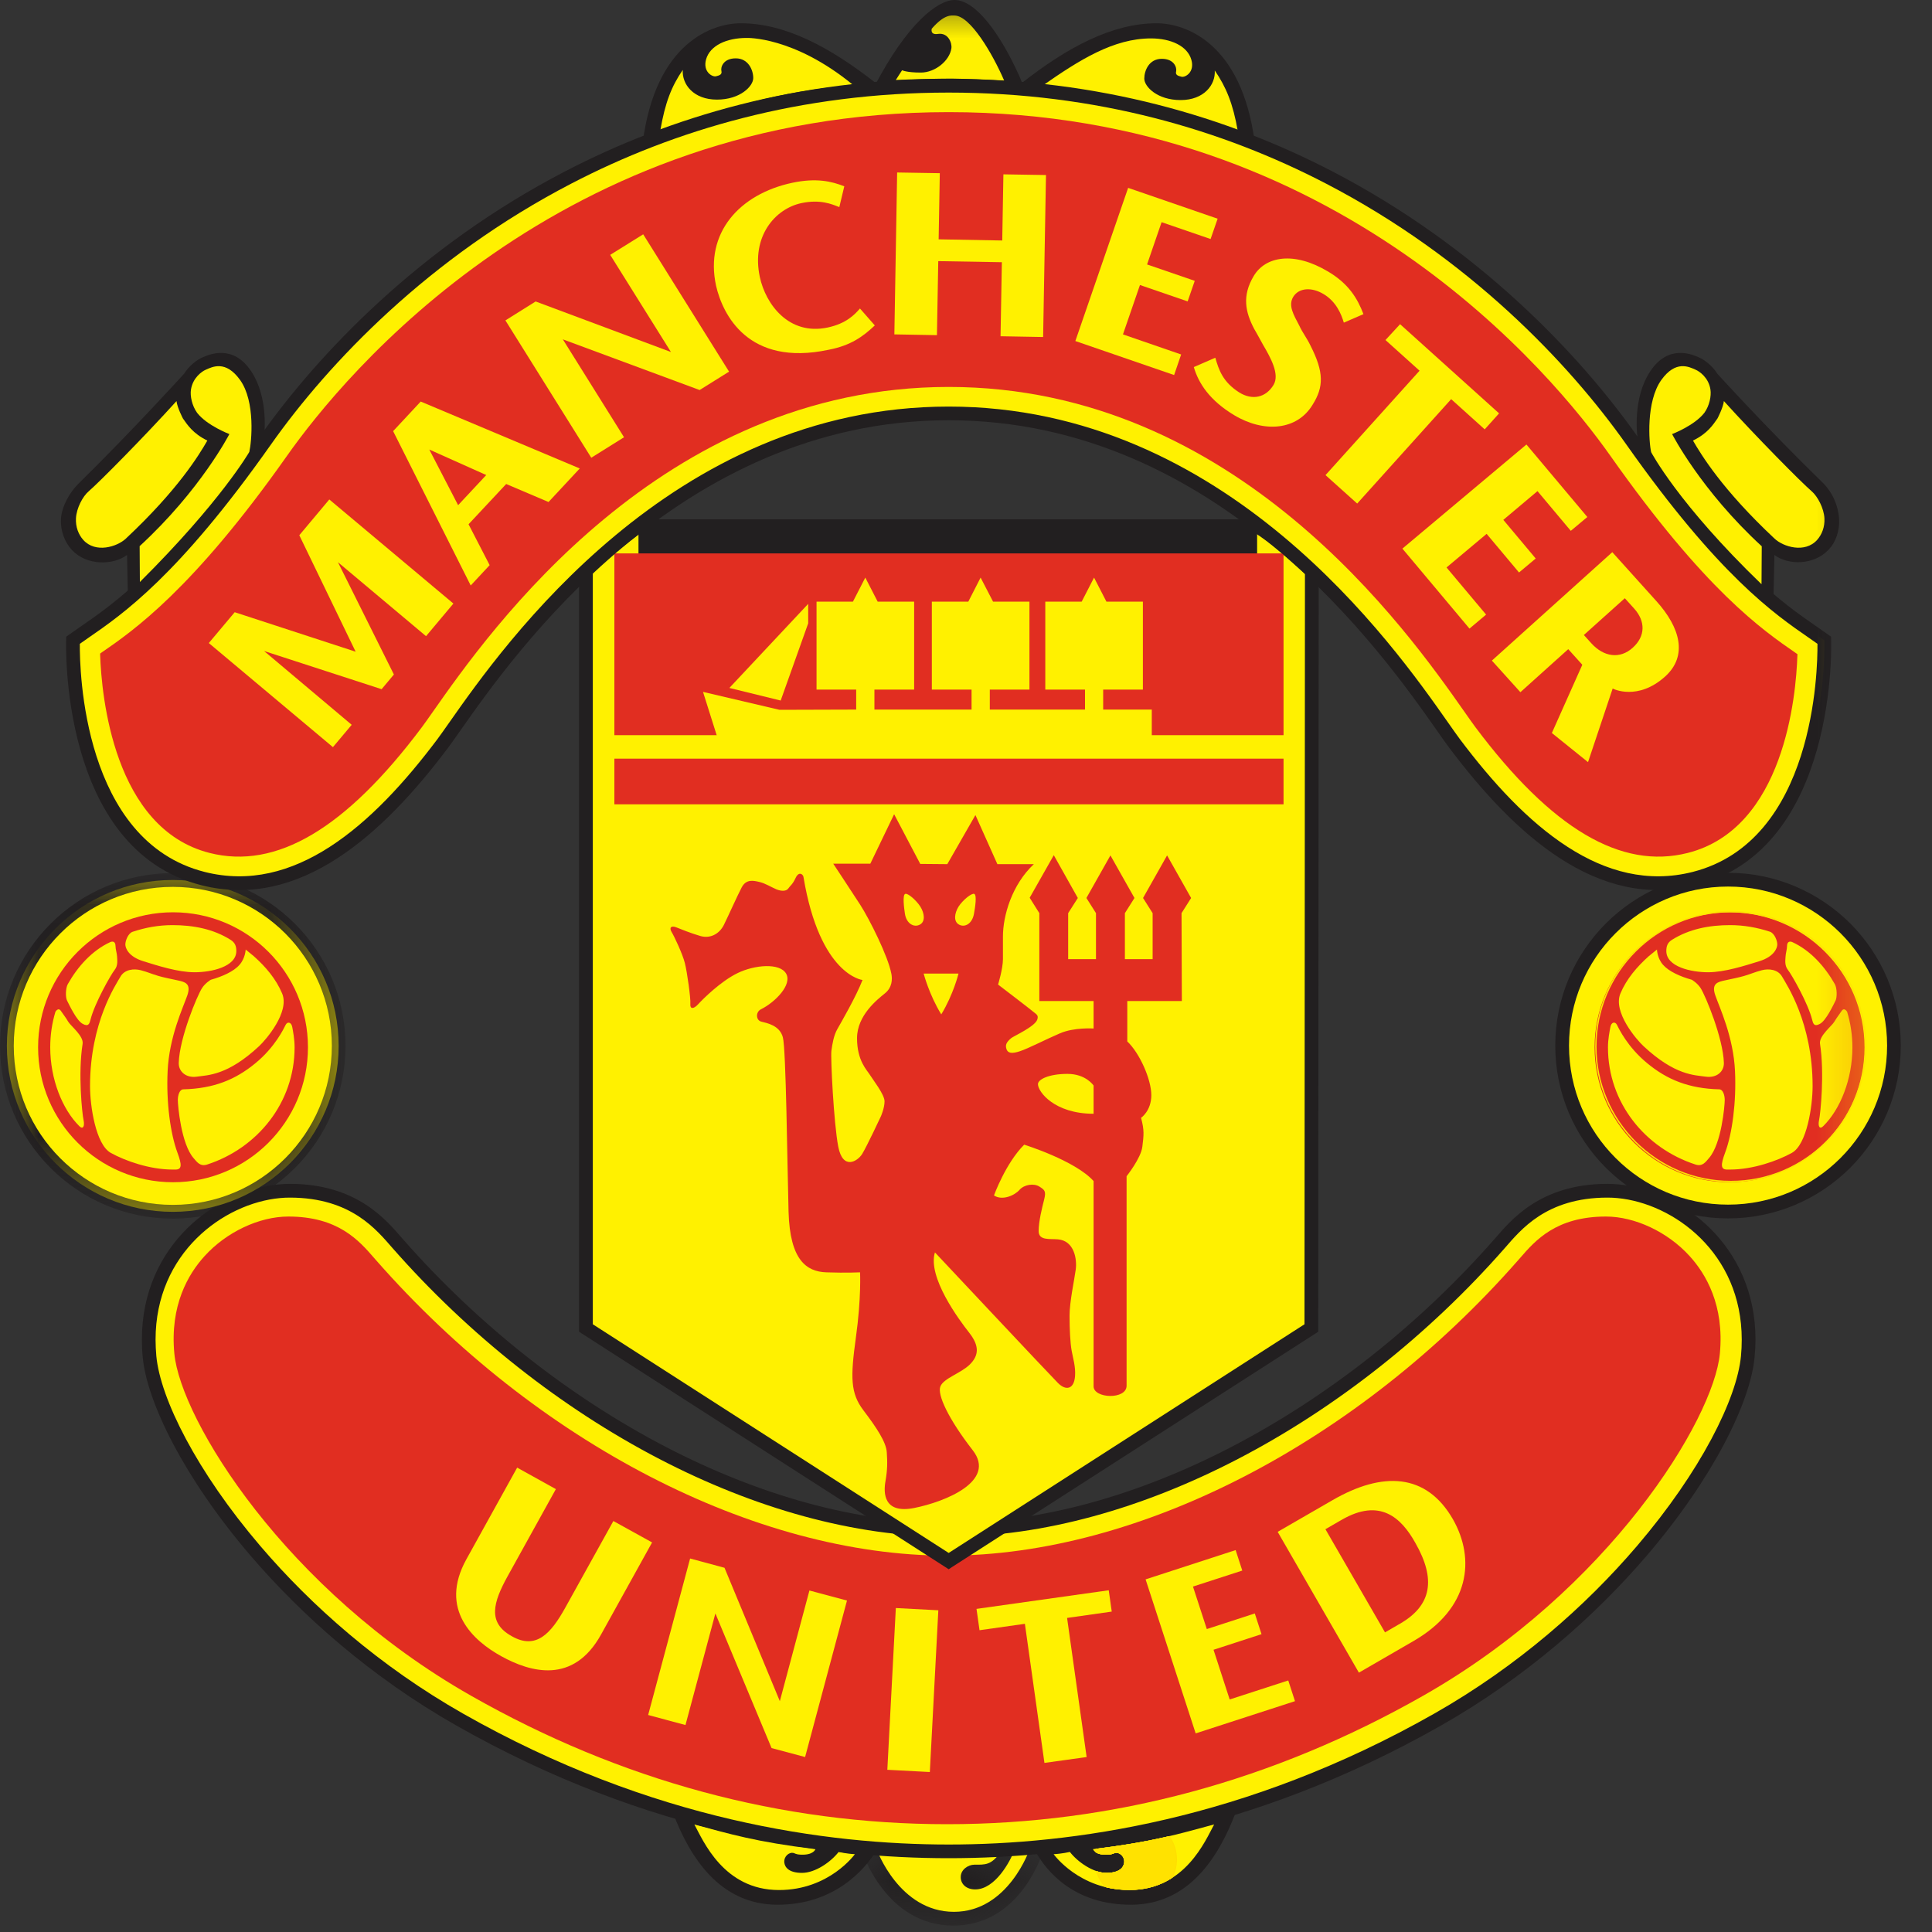 <?xml version="1.0" encoding="UTF-8" standalone="no"?>
<svg width="25px" height="25px" viewBox="0 0 25 25" version="1.1" xmlns="http://www.w3.org/2000/svg" xmlns:xlink="http://www.w3.org/1999/xlink">
    <rect x="0" y="0" width="25" height="25" fill="#333333" stroke="none"/>
    <!-- Generator: Sketch 42 (36781) - http://www.bohemiancoding.com/sketch -->
    <title>united_crest</title>
    <desc>Created with Sketch.</desc>
    <defs>
        <polygon id="path-1" points="0.098 1.075 2.498 1.075 2.498 0.002 0.098 0.002"></polygon>
        <polygon id="path-3" points="0 0.091 0 4.562 4.471 4.562 4.471 0.091 1.09294574e-20 0.091"></polygon>
        <polygon id="path-5" points="0 24.917 24.597 24.917 24.597 0 0 0"></polygon>
    </defs>
    <g id="Page-1" stroke="none" stroke-width="1" fill="none" fill-rule="evenodd">
        <g id="Desktop-HD" transform="translate(-1018, -377)">
            <g id="Group-8" transform="translate(894, 152)">
                <g id="Group-5" transform="translate(0, 18)">
                    <g id="row_3" transform="translate(17, 207)">
                        <g id="united_crest" transform="translate(107, 0)">
                            <g id="Group-3" transform="translate(11.022, 23.842)">
                                <mask id="mask-2" fill="white">
                                    <use xlink:href="#path-1"></use>
                                </mask>
                                <g id="Clip-2"></g>
                                <path d="M2.496,0.066 C2.398,0.359 2.08,1.075 1.313,1.075 C0.442,1.075 0.138,0.131 0.123,0.093 L0.098,0.002 C0.098,0.002 0.849,0.064 1.263,0.064 C1.676,0.064 2.382,0.024 2.498,0.002 L2.496,0.066 Z" id="Fill-1" fill="#221F20" mask="url(#mask-2)"></path>
                            </g>
                            <path d="M15.805,23.442 L15.985,23.466 C15.771,24.023 15.388,24.647 14.634,24.647 C13.905,24.647 13.543,24.225 13.389,23.94 L13.263,23.863 C13.263,23.863 14.525,23.822 15.805,23.442" id="Fill-4" fill="#221F20"></path>
                            <path d="M8.891,23.442 L8.711,23.466 C8.924,24.023 9.308,24.647 10.062,24.647 C10.791,24.647 11.185,24.201 11.346,23.94 L11.432,23.863 C11.432,23.863 10.171,23.822 8.891,23.442" id="Fill-6" fill="#221F20"></path>
                            <path d="M12.946,23.966 C12.828,24.137 12.749,24.129 12.607,24.129 C12.535,24.129 12.428,24.188 12.432,24.295 C12.434,24.379 12.503,24.449 12.619,24.449 C12.876,24.449 13.072,24.089 13.128,23.937 C13.128,23.937 13.28,23.931 13.324,23.926 C13.324,23.926 13.051,24.739 12.344,24.739 C11.635,24.739 11.346,23.935 11.346,23.935 C11.346,23.935 11.943,23.972 12.285,23.972 C12.626,23.972 12.844,23.97 12.946,23.966" id="Fill-8" fill="#FFF100"></path>
                            <path d="M15.711,23.608 C15.248,23.733 14.92,23.833 14.143,23.928 C14.143,23.928 14.168,24.008 14.336,23.999 C14.401,23.996 14.41,23.98 14.434,23.976 C14.482,23.967 14.555,24.017 14.547,24.102 C14.54,24.161 14.49,24.235 14.318,24.235 C14.146,24.235 13.945,24.094 13.844,23.964 C13.844,23.964 13.74,23.988 13.634,23.993 C13.634,23.993 13.964,24.457 14.616,24.457 C15.333,24.457 15.598,23.816 15.711,23.608" id="Fill-10" fill="#FFF100"></path>
                            <path d="M15.23,24.061 C15.23,23.949 15.195,23.844 15.136,23.759 C14.885,23.818 14.598,23.872 14.178,23.924 C14.174,23.936 14.172,23.949 14.169,23.962 C14.195,23.982 14.244,24.004 14.336,23.999 C14.401,23.996 14.41,23.98 14.434,23.976 C14.482,23.967 14.555,24.017 14.547,24.102 C14.54,24.161 14.49,24.235 14.318,24.235 C14.274,24.235 14.227,24.226 14.181,24.21 C14.204,24.288 14.243,24.358 14.296,24.417 C14.392,24.442 14.499,24.456 14.616,24.456 C14.846,24.456 15.029,24.391 15.176,24.294 C15.21,24.224 15.23,24.144 15.23,24.061" id="Fill-12" fill="#FFDF00"></path>
                            <path d="M15.222,24.061 C15.222,23.949 15.188,23.845 15.128,23.761 C14.881,23.818 14.597,23.872 14.186,23.923 C14.182,23.937 14.178,23.952 14.176,23.967 C14.203,23.986 14.251,24.004 14.336,23.999 C14.401,23.996 14.41,23.98 14.434,23.976 C14.482,23.967 14.555,24.017 14.547,24.102 C14.54,24.161 14.49,24.235 14.318,24.235 C14.276,24.235 14.233,24.227 14.19,24.213 C14.213,24.291 14.255,24.362 14.309,24.421 C14.402,24.443 14.504,24.456 14.616,24.456 C14.839,24.456 15.019,24.394 15.164,24.302 C15.201,24.23 15.222,24.148 15.222,24.061" id="Fill-14" fill="#FFE000"></path>
                            <path d="M15.215,24.061 C15.215,23.95 15.18,23.847 15.121,23.762 C14.877,23.819 14.597,23.871 14.193,23.922 C14.189,23.938 14.185,23.954 14.182,23.971 C14.21,23.988 14.258,24.004 14.336,23.999 C14.401,23.996 14.41,23.98 14.434,23.976 C14.482,23.967 14.555,24.017 14.547,24.102 C14.54,24.161 14.49,24.235 14.318,24.235 C14.279,24.235 14.238,24.228 14.198,24.215 C14.223,24.294 14.265,24.365 14.322,24.424 C14.411,24.444 14.509,24.456 14.616,24.456 C14.833,24.456 15.009,24.398 15.151,24.31 C15.192,24.236 15.215,24.151 15.215,24.061" id="Fill-16" fill="#FFE200"></path>
                            <path d="M8.985,23.608 C9.448,23.733 9.776,23.833 10.552,23.928 C10.552,23.928 10.528,24.008 10.359,23.999 C10.294,23.996 10.286,23.98 10.262,23.976 C10.214,23.967 10.141,24.017 10.149,24.102 C10.156,24.161 10.206,24.235 10.378,24.235 C10.55,24.235 10.751,24.094 10.852,23.964 C10.852,23.964 10.955,23.988 11.062,23.993 C11.062,23.993 10.732,24.457 10.08,24.457 C9.363,24.457 9.098,23.816 8.985,23.608" id="Fill-18" fill="#FFF100"></path>
                            <path d="M12.276,19.796 C14.747,19.796 17.485,18.279 19.405,16.092 C19.612,15.856 19.965,15.408 20.8,15.408 C21.636,15.408 22.747,16.169 22.616,17.556 C22.521,18.567 21.076,20.845 18.605,22.25 C16.134,23.654 13.858,23.956 12.276,23.956 C10.693,23.956 8.418,23.654 5.947,22.25 C3.475,20.845 2.03,18.567 1.935,17.556 C1.804,16.169 2.915,15.408 3.751,15.408 C4.586,15.408 4.939,15.856 5.146,16.092 C7.066,18.279 9.805,19.796 12.276,19.796" id="Fill-20" fill="#FFF100"></path>
                            <path d="M12.276,19.885 C11.049,19.885 9.759,19.516 8.534,18.88 C7.265,18.221 6.066,17.273 5.08,16.151 C4.979,16.036 4.843,15.87 4.636,15.736 C4.43,15.603 4.149,15.497 3.751,15.497 C3.707,15.497 3.664,15.499 3.623,15.503 C3.258,15.537 2.855,15.715 2.544,16.024 C2.233,16.333 2.013,16.773 2.013,17.335 C2.013,17.406 2.017,17.477 2.023,17.548 C2.075,18.097 2.543,19.039 3.371,20.008 C4.028,20.777 4.91,21.559 5.99,22.173 C7.217,22.87 8.396,23.294 9.465,23.543 C10.532,23.792 11.49,23.868 12.276,23.868 C13.061,23.868 14.019,23.792 15.087,23.543 C16.155,23.294 17.334,22.87 18.561,22.173 C19.641,21.559 20.523,20.777 21.18,20.008 C22.009,19.039 22.476,18.097 22.528,17.548 C22.535,17.477 22.538,17.406 22.538,17.335 C22.538,16.773 22.318,16.333 22.007,16.024 C21.696,15.715 21.293,15.537 20.929,15.503 C20.887,15.499 20.845,15.497 20.8,15.497 C20.402,15.497 20.121,15.603 19.915,15.736 C19.708,15.87 19.572,16.036 19.471,16.151 C18.486,17.273 17.286,18.221 16.017,18.88 C14.793,19.516 13.502,19.885 12.276,19.885 M12.276,19.707 C13.473,19.707 14.735,19.346 15.935,18.723 C17.186,18.073 18.367,17.14 19.338,16.034 C19.445,15.912 19.589,15.736 19.819,15.587 C20.05,15.438 20.363,15.319 20.8,15.319 C20.846,15.319 20.894,15.322 20.945,15.326 C21.348,15.364 21.791,15.559 22.132,15.898 C22.474,16.238 22.716,16.721 22.716,17.335 C22.716,17.407 22.712,17.484 22.704,17.564 C22.65,18.145 22.167,19.126 21.315,20.123 C20.646,20.905 19.748,21.702 18.649,22.327 C17.405,23.034 16.21,23.463 15.127,23.716 C14.043,23.969 13.072,24.045 12.276,24.045 C11.479,24.045 10.508,23.969 9.424,23.716 C8.341,23.463 7.147,23.034 5.903,22.327 C4.803,21.702 3.905,20.905 3.236,20.123 C2.384,19.126 1.902,18.145 1.847,17.564 C1.839,17.484 1.836,17.407 1.836,17.335 C1.836,16.721 2.077,16.238 2.419,15.898 C2.761,15.559 3.203,15.364 3.606,15.326 C3.657,15.322 3.705,15.319 3.751,15.319 C4.188,15.319 4.501,15.438 4.732,15.587 C4.962,15.736 5.106,15.912 5.213,16.034 C6.184,17.14 7.366,18.073 8.616,18.723 C9.816,19.346 11.078,19.707 12.276,19.707" id="Fill-22" fill="#221F20"></path>
                            <path d="M4.869,16.31 L4.84,16.277 C4.644,16.051 4.374,15.742 3.731,15.742 C3.355,15.742 2.93,15.942 2.648,16.253 C2.436,16.485 2.197,16.892 2.256,17.515 C2.336,18.367 3.688,20.575 6.096,21.943 C8.036,23.046 10.108,23.605 12.255,23.605 C14.402,23.605 16.475,23.046 18.415,21.943 C20.823,20.575 22.175,18.367 22.255,17.515 C22.314,16.892 22.075,16.485 21.863,16.253 C21.581,15.942 21.156,15.742 20.781,15.742 C20.137,15.742 19.867,16.051 19.671,16.277 L19.642,16.31 C17.573,18.666 14.742,20.13 12.255,20.13 C9.768,20.13 6.938,18.666 4.869,16.31" id="Fill-24" fill="#E12E21"></path>
                            <path d="M20.214,13.53 C20.214,12.345 21.175,11.383 22.361,11.383 C23.546,11.383 24.508,12.345 24.508,13.53 C24.508,14.716 23.546,15.677 22.361,15.677 C21.175,15.677 20.214,14.716 20.214,13.53" id="Fill-26" fill="#FFF100"></path>
                            <path d="M20.303,13.53 C20.303,14.098 20.533,14.613 20.906,14.985 C21.278,15.358 21.793,15.588 22.361,15.588 C22.929,15.588 23.443,15.358 23.816,14.985 C24.188,14.613 24.419,14.098 24.419,13.53 C24.419,12.962 24.188,12.447 23.816,12.075 C23.443,11.703 22.929,11.472 22.361,11.472 C21.793,11.472 21.278,11.703 20.906,12.075 C20.533,12.447 20.303,12.962 20.303,13.53 M20.125,13.53 C20.125,12.913 20.375,12.354 20.78,11.949 C21.185,11.545 21.743,11.294 22.361,11.294 C22.978,11.294 23.537,11.545 23.942,11.949 C24.346,12.354 24.596,12.913 24.596,13.53 C24.596,14.147 24.346,14.706 23.942,15.111 C23.537,15.515 22.978,15.766 22.361,15.766 C21.743,15.766 21.185,15.515 20.78,15.111 C20.375,14.706 20.125,14.148 20.125,13.53" id="Fill-28" fill="#221F20"></path>
                            <path d="M0.089,13.534 C0.089,12.348 1.05,11.387 2.236,11.387 C3.421,11.387 4.382,12.348 4.382,13.534 C4.382,14.719 3.421,15.681 2.236,15.681 C1.05,15.681 0.089,14.719 0.089,13.534" id="Fill-30" fill="#FFF100"></path>
                            <g id="Group-34" transform="translate(0, 11.207)">
                                <mask id="mask-4" fill="white">
                                    <use xlink:href="#path-3"></use>
                                </mask>
                                <g id="Clip-33"></g>
                                <path d="M0.178,2.326 C0.178,2.895 0.408,3.409 0.78,3.781 C1.153,4.154 1.667,4.384 2.236,4.384 C2.804,4.384 3.318,4.154 3.691,3.781 C4.063,3.409 4.294,2.895 4.294,2.326 C4.294,1.758 4.063,1.244 3.691,0.871 C3.318,0.499 2.804,0.269 2.236,0.269 C1.667,0.269 1.153,0.499 0.781,0.871 C0.408,1.244 0.178,1.758 0.178,2.326 M-4.03225808e-05,2.326 C-4.03225808e-05,1.709 0.25,1.15 0.655,0.746 C1.06,0.341 1.618,0.091 2.236,0.091 C2.853,0.091 3.412,0.341 3.816,0.746 C4.221,1.15 4.471,1.709 4.471,2.326 C4.471,2.944 4.221,3.503 3.816,3.907 C3.412,4.312 2.853,4.562 2.236,4.562 C1.618,4.562 1.06,4.312 0.655,3.907 C0.25,3.503 -4.03225808e-05,2.944 -4.03225808e-05,2.326" id="Fill-32" fill="#221F20" mask="url(#mask-4)"></path>
                            </g>
                            <path d="M22.948,7.756 L22.961,7.181 C23.136,7.314 23.47,7.319 23.665,7.11 C23.755,7.014 23.806,6.869 23.798,6.716 C23.788,6.547 23.713,6.369 23.584,6.244 C22.861,5.54 22.222,4.836 22.222,4.836 C22.158,4.731 22.051,4.654 21.993,4.629 C21.903,4.588 21.59,4.445 21.352,4.808 C21.135,5.137 21.168,5.602 21.207,5.771 L21.885,6.692 C22.116,6.986 22.768,7.611 22.948,7.756" id="Fill-35" fill="#221F20"></path>
                            <path d="M8.494,1.778 C9.346,1.492 10.124,1.257 11.173,1.163 L8.494,1.778 Z" id="Fill-37" fill="#221F20"></path>
                            <path d="M8.494,1.78 C9.346,1.494 10.124,1.259 11.173,1.166 L11.333,1.075 C10.746,0.615 10.165,0.301 9.585,0.301 C9.222,0.301 8.482,0.548 8.316,1.851 L8.494,1.78 Z" id="Fill-39" fill="#221F20"></path>
                            <path d="M16.06,1.78 C15.207,1.494 14.429,1.259 13.381,1.166 L13.221,1.075 C13.807,0.615 14.389,0.301 14.968,0.301 C15.332,0.301 16.071,0.548 16.237,1.851 L16.06,1.78 Z" id="Fill-41" fill="#221F20"></path>
                            <path d="M11.577,1.083 C11.751,1.05 12.151,1.017 12.311,1.017 C12.471,1.017 12.912,1.095 13.009,1.122 L11.577,1.083 Z" id="Fill-43" fill="#221F20"></path>
                            <path d="M11.313,1.121 C11.742,0.299 12.135,1.34408601e-05 12.352,1.34408601e-05 C12.624,1.34408601e-05 12.942,0.432 13.192,0.989 L13.244,1.115 L13.027,1.097 C12.88,1.07 12.471,1.066 12.311,1.066 C12.151,1.066 11.804,1.066 11.595,1.083 L11.313,1.121 Z" id="Fill-45" fill="#221F20"></path>
                            <polygon id="Fill-47" fill="#FFF100" points="10.474 20.581 10.091 22.013 9.375 20.287 8.93 20.167 8.387 22.192 8.87 22.322 9.257 20.878 9.984 22.62 10.418 22.736 10.96 20.711"></polygon>
                            <polygon id="Fill-49" fill="#FFF100" points="12.142 20.837 11.592 20.808 11.482 22.901 12.032 22.93"></polygon>
                            <polygon id="Fill-51" fill="#FFF100" points="12.636 20.819 12.675 21.095 13.262 21.012 13.515 22.812 14.061 22.736 13.808 20.936 14.386 20.854 14.347 20.578"></polygon>
                            <path d="M17.243,19.412 L16.533,19.822 L17.584,21.644 L18.289,21.236 C19.023,20.813 19.091,20.174 18.803,19.663 C18.456,19.055 17.885,19.041 17.243,19.412 M18.315,19.966 C18.582,20.433 18.528,20.773 18.117,21.01 L17.922,21.123 L17.151,19.788 L17.362,19.666 C17.854,19.382 18.131,19.635 18.315,19.966" id="Fill-53" fill="#FFF100"></path>
                            <polygon id="Fill-55" fill="#FFF100" points="15.912 21.991 15.703 21.348 16.324 21.146 16.237 20.878 15.616 21.08 15.437 20.53 16.075 20.323 15.989 20.058 14.824 20.437 15.472 22.43 16.757 22.013 16.67 21.745"></polygon>
                            <path d="M7.937,19.682 L7.316,20.801 C7.129,21.139 6.936,21.353 6.62,21.171 C6.307,20.997 6.379,20.738 6.571,20.392 L7.193,19.269 L6.692,18.991 L6.035,20.177 C5.673,20.831 6.13,21.234 6.484,21.43 C6.865,21.641 7.419,21.799 7.778,21.15 L8.438,19.959 L7.937,19.682 Z" id="Fill-57" fill="#FFF100"></path>
                            <path d="M7.582,7.369 L7.582,17.184 L12.276,20.201 L16.969,17.184 L16.975,7.384 C16.826,7.251 16.514,6.96 16.267,6.809 L8.262,6.809 C8.058,6.952 7.651,7.293 7.582,7.369" id="Fill-59" fill="#FFF100"></path>
                            <polygon id="Fill-61" fill="#221F20" points="7.671 7.369 7.671 17.136 12.276 20.095 16.88 17.136 16.886 7.384 17.064 7.384 17.058 17.184 17.058 17.232 17.017 17.259 12.323 20.275 12.276 20.306 12.228 20.275 7.534 17.259 7.493 17.232 7.493 7.369"></polygon>
                            <path d="M16.916,7.451 C16.873,7.413 16.905,7.441 16.86,7.4 L16.86,7.4 C16.7,7.256 16.431,7.013 16.221,6.885 L16.314,6.733 C16.541,6.872 16.816,7.12 16.979,7.269 L16.979,7.269 C16.983,7.272 16.959,7.25 17.034,7.318 L16.916,7.451 Z" id="Fill-63" fill="#221F20"></path>
                            <mask id="mask-6" fill="white">
                                <use xlink:href="#path-5"></use>
                            </mask>
                            <g id="Clip-66"></g>
                            <polygon id="Fill-65" fill="#221F20" mask="url(#mask-6)" points="8.262 7.22 16.267 7.22 16.267 6.72 8.262 6.72"></polygon>
                            <path d="M8.313,6.882 C8.217,6.949 8.082,7.056 7.958,7.157 C7.813,7.277 7.683,7.391 7.647,7.429 L7.517,7.309 C7.556,7.266 7.694,7.145 7.846,7.02 C7.977,6.912 8.118,6.801 8.211,6.736 L8.313,6.882 Z" id="Fill-67" fill="#221F20" mask="url(#mask-6)"></path>
                            <path d="M14.151,14.412 L14.151,14.047 C14.151,14.047 14.053,13.896 13.813,13.896 C13.573,13.896 13.431,13.967 13.431,14.029 C13.431,14.127 13.644,14.412 14.151,14.412 L14.151,14.412 Z M12.258,11.182 L12.622,10.547 L12.906,11.182 L13.378,11.182 C13.093,11.448 12.978,11.851 12.978,12.118 L12.978,12.411 C12.978,12.536 12.915,12.74 12.915,12.74 C12.915,12.74 13.324,13.052 13.387,13.105 C13.413,13.127 13.441,13.14 13.422,13.194 C13.39,13.286 13.114,13.408 13.084,13.434 C13.022,13.487 13.006,13.522 13.024,13.576 C13.042,13.629 13.093,13.638 13.2,13.602 C13.307,13.567 13.529,13.451 13.716,13.371 C13.902,13.291 14.151,13.309 14.151,13.309 L14.151,12.953 L13.449,12.953 L13.449,11.816 L13.324,11.617 L13.636,11.066 L13.947,11.62 L13.822,11.816 L13.822,12.411 L14.182,12.411 L14.182,11.816 L14.058,11.62 L14.369,11.069 L14.68,11.62 L14.556,11.816 L14.556,12.411 L14.915,12.411 L14.915,11.816 L14.791,11.62 L15.102,11.069 L15.413,11.62 L15.289,11.816 L15.293,12.953 L14.587,12.953 L14.587,13.476 C14.747,13.627 14.898,13.967 14.898,14.171 C14.898,14.376 14.765,14.465 14.765,14.465 C14.809,14.624 14.8,14.691 14.782,14.838 C14.764,14.988 14.578,15.22 14.578,15.22 L14.578,17.931 C14.578,18.115 14.151,18.098 14.151,17.939 L14.151,15.283 C13.911,15.016 13.253,14.812 13.253,14.812 C13.013,15.051 12.862,15.469 12.862,15.469 C12.969,15.54 13.129,15.469 13.191,15.398 C13.253,15.327 13.378,15.309 13.449,15.354 C13.52,15.398 13.538,15.416 13.511,15.523 C13.484,15.629 13.44,15.806 13.44,15.93 C13.44,16.055 13.582,16.028 13.689,16.037 C13.902,16.055 13.938,16.295 13.92,16.428 C13.902,16.562 13.84,16.846 13.84,17.024 C13.84,17.202 13.849,17.379 13.867,17.477 C13.884,17.575 13.92,17.682 13.911,17.806 C13.899,17.975 13.795,18.002 13.689,17.895 C13.582,17.788 12.098,16.206 12.098,16.206 C12,16.526 12.409,17.077 12.542,17.246 C12.675,17.415 12.667,17.539 12.551,17.655 C12.435,17.77 12.213,17.833 12.169,17.939 C12.124,18.046 12.276,18.366 12.587,18.766 C12.898,19.166 12.231,19.433 11.831,19.513 C11.431,19.593 11.431,19.317 11.458,19.166 C11.484,19.015 11.484,18.926 11.475,18.793 C11.467,18.66 11.342,18.473 11.173,18.25 C11.004,18.028 11.004,17.824 11.075,17.308 C11.147,16.793 11.129,16.464 11.129,16.464 C11.129,16.464 10.951,16.473 10.693,16.464 C10.435,16.455 10.222,16.305 10.204,15.682 C10.187,15.06 10.172,13.576 10.13,13.422 C10.089,13.268 9.923,13.238 9.852,13.22 C9.781,13.203 9.775,13.096 9.847,13.06 C10.032,12.968 10.255,12.74 10.172,12.598 C10.089,12.456 9.763,12.485 9.544,12.592 C9.324,12.699 9.093,12.93 9.034,12.995 C8.974,13.06 8.927,13.06 8.933,12.989 C8.939,12.918 8.892,12.58 8.862,12.462 C8.832,12.343 8.726,12.118 8.69,12.059 C8.655,11.999 8.69,11.976 8.749,11.999 C8.809,12.023 8.939,12.076 9.063,12.112 C9.188,12.148 9.306,12.088 9.366,11.97 C9.425,11.851 9.538,11.597 9.597,11.484 C9.656,11.371 9.751,11.395 9.828,11.413 C9.905,11.431 9.976,11.478 10.047,11.508 C10.118,11.537 10.178,11.531 10.201,11.496 C10.225,11.46 10.255,11.448 10.296,11.359 C10.338,11.271 10.391,11.312 10.397,11.348 C10.609,12.622 11.161,12.681 11.161,12.681 C11.079,12.894 10.883,13.232 10.836,13.315 C10.788,13.398 10.77,13.511 10.758,13.599 C10.747,13.688 10.788,14.53 10.847,14.838 C10.907,15.146 11.096,15.028 11.156,14.933 C11.215,14.838 11.398,14.447 11.398,14.447 C11.398,14.447 11.446,14.34 11.446,14.251 C11.446,14.162 11.292,13.967 11.256,13.908 C11.221,13.849 11.09,13.73 11.09,13.434 C11.09,13.137 11.357,12.93 11.452,12.853 C11.547,12.776 11.547,12.669 11.535,12.604 C11.493,12.375 11.25,11.893 11.132,11.709 C11.013,11.525 10.782,11.176 10.782,11.176 L11.262,11.176 L11.57,10.536 L11.908,11.179 L12.258,11.182 Z M12.18,13.126 C12.338,12.867 12.403,12.598 12.403,12.598 L11.952,12.598 C11.952,12.598 12.024,12.874 12.18,13.126 L12.18,13.126 Z M11.709,11.82 C11.728,11.953 11.827,12.005 11.902,11.965 C11.978,11.925 11.962,11.816 11.909,11.731 C11.855,11.647 11.745,11.553 11.713,11.567 C11.677,11.583 11.698,11.745 11.709,11.82 L11.709,11.82 Z M12.607,11.567 C12.574,11.553 12.458,11.647 12.404,11.731 C12.351,11.816 12.335,11.925 12.411,11.965 C12.486,12.005 12.582,11.953 12.604,11.82 C12.618,11.742 12.643,11.583 12.607,11.567 L12.607,11.567 Z" id="Fill-68" fill="#E12E21" mask="url(#mask-6)"></path>
                            <polygon id="Fill-69" fill="#E12E21" mask="url(#mask-6)" points="7.95 10.408 16.609 10.408 16.609 9.817 7.95 9.817"></polygon>
                            <polygon id="Fill-70" fill="#E12E21" mask="url(#mask-6)" points="7.95 9.513 16.609 9.513 16.609 7.161 7.95 7.161"></polygon>
                            <polygon id="Fill-71" fill="#FFF100" mask="url(#mask-6)" points="14.904 9.584 14.904 9.182 14.275 9.182 14.275 8.923 14.789 8.923 14.789 7.785 14.317 7.785 14.157 7.474 13.997 7.785 13.526 7.785 13.526 8.923 14.04 8.923 14.04 9.182 12.808 9.182 12.808 8.923 13.321 8.923 13.321 7.785 12.85 7.785 12.689 7.474 12.53 7.785 12.058 7.785 12.058 8.923 12.572 8.923 12.572 9.182 11.315 9.182 11.315 8.923 11.829 8.923 11.829 7.785 11.357 7.785 11.197 7.474 11.037 7.785 10.566 7.785 10.566 8.923 11.079 8.923 11.079 9.182 10.086 9.185 9.097 8.953 9.296 9.584"></polygon>
                            <polygon id="Fill-72" fill="#FFF100" mask="url(#mask-6)" points="9.438 8.902 10.102 9.065 10.458 8.066 10.458 7.814"></polygon>
                            <path d="M11.04,1.1 C10.012,1.191 9.379,1.41 8.544,1.69 C8.606,1.33 8.689,1.117 8.835,0.905 C8.823,1.091 8.974,1.289 9.277,1.289 C9.579,1.289 9.747,1.115 9.747,1.01 C9.747,0.906 9.683,0.755 9.521,0.755 C9.358,0.755 9.323,0.871 9.335,0.918 C9.346,0.964 9.311,0.976 9.265,0.987 C9.218,0.999 9.091,0.929 9.137,0.767 C9.188,0.588 9.404,0.491 9.66,0.491 C9.66,0.491 10.268,0.466 11.04,1.1" id="Fill-73" fill="#FFF100" mask="url(#mask-6)"></path>
                            <path d="M16.017,1.697 C15.182,1.417 14.521,1.198 13.493,1.107 C13.966,0.777 14.408,0.497 14.894,0.497 C15.149,0.497 15.365,0.594 15.416,0.773 C15.463,0.935 15.335,1.005 15.289,0.993 C15.242,0.982 15.207,0.97 15.219,0.924 C15.23,0.877 15.196,0.761 15.033,0.761 C14.87,0.761 14.807,0.912 14.807,1.017 C14.807,1.121 14.975,1.295 15.277,1.295 C15.579,1.295 15.731,1.097 15.719,0.912 C15.864,1.123 15.955,1.338 16.017,1.697" id="Fill-74" fill="#FFF100" mask="url(#mask-6)"></path>
                            <path d="M11.673,0.909 C11.646,0.953 11.621,0.986 11.592,1.035 C11.762,1.026 12.154,1.017 12.31,1.017 C12.467,1.017 12.9,1.038 12.995,1.045 C12.842,0.69 12.553,0.201 12.351,0.201 C12.311,0.201 12.223,0.18 12.057,0.371 C12.057,0.371 12.031,0.455 12.137,0.439 C12.27,0.419 12.321,0.557 12.311,0.625 C12.288,0.785 12.102,0.939 11.916,0.939 C11.73,0.939 11.673,0.909 11.673,0.909" id="Fill-75" fill="#FFF100" mask="url(#mask-6)"></path>
                            <path d="M2.719,6.692 L3.398,5.771 C3.437,5.602 3.469,5.137 3.253,4.808 C3.014,4.445 2.702,4.588 2.611,4.629 C2.553,4.654 2.447,4.731 2.382,4.836 C2.382,4.836 1.731,5.555 1.011,6.263 C0.911,6.361 0.798,6.547 0.789,6.716 C0.78,6.869 0.84,7.02 0.93,7.116 C1.125,7.325 1.468,7.314 1.644,7.181 L1.656,7.756 C1.836,7.611 2.488,6.986 2.719,6.692" id="Fill-76" fill="#221F20" mask="url(#mask-6)"></path>
                            <path d="M12.276,5.349 C16.14,5.349 18.34,8.978 18.818,9.615 C19.671,10.753 20.714,11.675 21.923,11.369 C23.701,10.919 23.606,8.285 23.606,8.285 C23.18,7.976 22.448,7.588 21.117,5.701 C19.814,3.852 16.862,1.109 12.276,1.109 C7.689,1.109 4.738,3.852 3.434,5.701 C2.103,7.588 1.372,7.976 0.945,8.285 C0.945,8.285 0.85,10.919 2.628,11.369 C3.837,11.675 4.88,10.753 5.733,9.615 C6.211,8.978 8.412,5.349 12.276,5.349" id="Fill-77" fill="#FFF100" mask="url(#mask-6)"></path>
                            <path d="M12.276,5.438 C8.775,5.438 6.65,8.467 5.958,9.452 C5.897,9.539 5.847,9.61 5.804,9.668 C5.372,10.245 4.89,10.767 4.362,11.108 C3.824,11.456 3.238,11.615 2.606,11.455 C0.758,10.987 0.856,8.29 0.856,8.282 L0.857,8.239 L0.893,8.213 C0.942,8.178 0.99,8.144 1.043,8.108 C1.48,7.807 2.182,7.322 3.361,5.65 C4.122,4.571 5.439,3.19 7.311,2.218 C8.673,1.511 10.328,1.02 12.276,1.02 C14.223,1.02 15.878,1.511 17.241,2.218 C19.112,3.19 20.429,4.571 21.19,5.65 C22.369,7.322 23.071,7.806 23.508,8.108 C23.561,8.144 23.609,8.178 23.658,8.213 L23.694,8.239 L23.695,8.282 C23.695,8.29 23.793,10.987 21.945,11.455 C21.314,11.615 20.727,11.456 20.189,11.108 C19.661,10.767 19.18,10.245 18.747,9.668 C18.704,9.61 18.654,9.539 18.593,9.452 C17.902,8.467 15.776,5.438 12.276,5.438 M12.276,5.261 C15.868,5.261 18.034,8.346 18.738,9.35 C18.802,9.441 18.854,9.515 18.889,9.562 C19.31,10.123 19.776,10.631 20.285,10.959 C20.784,11.281 21.324,11.429 21.902,11.283 C23.48,10.883 23.521,8.669 23.518,8.331 C23.484,8.307 23.447,8.281 23.408,8.254 C22.96,7.945 22.241,7.449 21.045,5.752 C20.296,4.691 19,3.332 17.159,2.376 C15.82,1.68 14.192,1.198 12.276,1.198 C10.359,1.198 8.731,1.68 7.392,2.376 C5.551,3.332 4.255,4.691 3.506,5.752 C2.309,7.45 1.591,7.945 1.143,8.254 C1.104,8.281 1.067,8.307 1.033,8.331 C1.03,8.669 1.071,10.883 2.649,11.283 C3.227,11.429 3.767,11.281 4.266,10.959 C4.775,10.631 5.241,10.123 5.662,9.562 C5.697,9.515 5.749,9.441 5.813,9.35 C6.518,8.346 8.683,5.261 12.276,5.261" id="Fill-78" fill="#221F20" mask="url(#mask-6)"></path>
                            <path d="M12.276,5.007 C16,5.007 18.217,8.167 18.946,9.205 C19.005,9.289 19.056,9.362 19.092,9.41 C20.077,10.724 20.976,11.256 21.839,11.037 C23.088,10.721 23.241,9.003 23.258,8.484 L23.259,8.465 L23.243,8.454 C22.804,8.151 22.069,7.644 20.838,5.898 C20.102,4.855 17.311,1.451 12.276,1.451 C7.241,1.451 4.449,4.855 3.714,5.898 C2.491,7.632 1.724,8.162 1.311,8.446 L1.296,8.457 L1.296,8.477 C1.314,8.998 1.469,10.722 2.712,11.037 C3.575,11.256 4.474,10.724 5.459,9.41 C5.495,9.362 5.546,9.289 5.605,9.205 C6.334,8.167 8.551,5.007 12.276,5.007" id="Fill-79" fill="#E12E21" mask="url(#mask-6)"></path>
                            <polygon id="Fill-80" fill="#FFF100" mask="url(#mask-6)" points="4.261 6.463 3.873 6.926 4.602 8.433 3.037 7.922 2.702 8.321 4.308 9.668 4.551 9.379 3.417 8.424 4.938 8.918 5.097 8.728 4.373 7.275 5.513 8.232 5.867 7.81"></polygon>
                            <path d="M5.444,5.196 L5.087,5.579 L6.091,7.576 L6.336,7.313 L6.063,6.784 L6.55,6.263 L7.098,6.496 L7.502,6.062 L5.444,5.196 Z M6.292,6.147 L5.928,6.537 L5.555,5.817 L6.292,6.147 Z" id="Fill-81" fill="#FFF100" mask="url(#mask-6)"></path>
                            <polygon id="Fill-82" fill="#FFF100" mask="url(#mask-6)" points="7.896 3.298 8.682 4.555 6.931 3.901 6.54 4.146 7.651 5.923 8.075 5.658 7.283 4.391 9.053 5.047 9.434 4.809 8.323 3.032"></polygon>
                            <polygon id="Fill-83" fill="#FFF100" mask="url(#mask-6)" points="14.531 4.327 14.751 3.688 15.368 3.9 15.46 3.634 14.843 3.422 15.031 2.875 15.665 3.093 15.756 2.83 14.598 2.431 13.915 4.413 15.193 4.853 15.284 4.587"></polygon>
                            <polygon id="Fill-84" fill="#FFF100" mask="url(#mask-6)" points="18.117 4.195 17.928 4.4 18.369 4.797 17.152 6.148 17.562 6.516 18.778 5.165 19.212 5.556 19.398 5.349"></polygon>
                            <polygon id="Fill-85" fill="#FFF100" mask="url(#mask-6)" points="18.718 7.343 19.237 6.908 19.656 7.408 19.872 7.227 19.453 6.727 19.895 6.355 20.326 6.869 20.54 6.69 19.752 5.752 18.147 7.099 19.015 8.134 19.23 7.953"></polygon>
                            <path d="M20.868,8.909 C20.872,8.914 21.192,9.073 21.547,8.754 C21.842,8.487 21.743,8.122 21.434,7.779 L20.863,7.145 L19.305,8.548 L19.674,8.957 L20.293,8.4 L20.475,8.602 L20.081,9.485 L20.549,9.862 L20.868,8.909 Z M21.147,7.876 C21.293,8.039 21.294,8.232 21.127,8.382 C20.96,8.533 20.75,8.5 20.59,8.322 L20.495,8.217 L21.025,7.741 L21.147,7.876 Z" id="Fill-86" fill="#FFF100" mask="url(#mask-6)"></path>
                            <polygon id="Fill-87" fill="#FFF100" mask="url(#mask-6)" points="12.984 2.256 12.969 3.112 12.146 3.097 12.161 2.241 11.609 2.232 11.573 4.327 12.124 4.337 12.141 3.379 12.964 3.393 12.947 4.351 13.498 4.361 13.535 2.265"></polygon>
                            <path d="M15.968,5.371 C16.359,5.606 16.786,5.568 16.985,5.237 C17.131,5.006 17.132,4.815 16.958,4.473 C16.911,4.374 16.854,4.304 16.814,4.216 C16.738,4.071 16.667,3.954 16.734,3.842 C16.807,3.722 16.975,3.713 17.128,3.806 C17.29,3.903 17.356,4.063 17.389,4.175 L17.643,4.065 C17.565,3.859 17.45,3.672 17.189,3.516 C16.741,3.247 16.375,3.318 16.224,3.57 C16.07,3.826 16.114,4.036 16.228,4.254 C16.228,4.254 16.301,4.38 16.344,4.462 C16.444,4.632 16.561,4.844 16.48,4.98 C16.38,5.146 16.205,5.183 16.037,5.079 C15.821,4.942 15.771,4.784 15.726,4.629 L15.448,4.75 C15.509,4.96 15.653,5.181 15.968,5.371" id="Fill-88" fill="#FFF100" mask="url(#mask-6)"></path>
                            <path d="M10.253,2.365 C9.567,2.511 9.117,3.015 9.266,3.698 C9.35,4.066 9.68,4.748 10.722,4.526 C11.01,4.471 11.168,4.354 11.32,4.211 L11.128,3.992 C11.058,4.072 10.95,4.187 10.71,4.238 C10.207,4.345 9.907,3.936 9.832,3.584 C9.721,3.063 10.025,2.702 10.371,2.628 C10.614,2.577 10.763,2.641 10.858,2.679 L10.861,2.679 L10.925,2.411 C10.759,2.345 10.561,2.3 10.253,2.365" id="Fill-89" fill="#FFF100" mask="url(#mask-6)"></path>
                            <path d="M21.366,5.851 C21.337,5.727 21.297,5.196 21.498,4.916 C21.684,4.658 21.854,4.745 21.945,4.786 C21.986,4.804 22.109,4.883 22.133,5.04 C22.146,5.125 22.12,5.25 22.055,5.341 C21.927,5.507 21.637,5.617 21.637,5.617 C21.637,5.617 22.009,6.345 22.797,7.069 L22.794,7.56 C21.715,6.52 21.366,5.851 21.366,5.851" id="Fill-90" fill="#FFF100" mask="url(#mask-6)"></path>
                            <path d="M21.907,5.701 C22.014,5.885 22.285,6.335 22.963,6.97 C23.075,7.076 23.356,7.163 23.514,6.986 C23.575,6.917 23.614,6.82 23.608,6.706 C23.601,6.576 23.52,6.423 23.443,6.357 C23.308,6.241 22.725,5.652 22.307,5.19 C22.298,5.274 22.224,5.415 22.224,5.415 C22.168,5.494 22.098,5.608 21.907,5.701" id="Fill-91" fill="#FFF100" mask="url(#mask-6)"></path>
                            <path d="M1.81,7.531 L1.807,7.067 C2.595,6.343 2.968,5.617 2.968,5.617 C2.968,5.617 2.678,5.507 2.55,5.341 C2.485,5.25 2.458,5.125 2.471,5.041 C2.496,4.883 2.618,4.804 2.659,4.786 C2.75,4.745 2.92,4.658 3.106,4.916 C3.308,5.196 3.255,5.724 3.226,5.848 C3.226,5.848 2.859,6.488 1.81,7.531" id="Fill-92" fill="#FFF100" mask="url(#mask-6)"></path>
                            <path d="M2.683,5.701 C2.577,5.885 2.306,6.335 1.628,6.97 C1.515,7.076 1.235,7.163 1.077,6.986 C1.016,6.917 0.977,6.82 0.983,6.706 C0.99,6.576 1.07,6.423 1.148,6.357 C1.283,6.241 1.866,5.652 2.284,5.19 C2.293,5.274 2.367,5.415 2.367,5.415 C2.423,5.494 2.493,5.608 2.683,5.701" id="Fill-93" fill="#FFF100" mask="url(#mask-6)"></path>
                            <path d="M0.493,13.552 C0.493,12.587 1.275,11.805 2.239,11.805 C3.204,11.805 3.985,12.587 3.985,13.552 C3.985,14.516 3.204,15.298 2.239,15.298 C1.275,15.298 0.493,14.516 0.493,13.552" id="Fill-94" fill="#E12E21" mask="url(#mask-6)"></path>
                            <path d="M2.68,15.069 C2.589,15.099 2.547,15.034 2.505,14.986 C2.343,14.801 2.301,14.302 2.301,14.235 C2.301,14.169 2.325,14.097 2.371,14.096 C2.766,14.086 3.046,13.971 3.304,13.759 C3.561,13.548 3.672,13.309 3.696,13.262 C3.719,13.216 3.77,13.224 3.782,13.291 C3.792,13.346 3.812,13.446 3.812,13.553 C3.812,14.27 3.329,14.859 2.68,15.069 M2.265,15.134 C2.254,15.133 2.242,15.134 2.231,15.134 C1.94,15.134 1.622,15.023 1.433,14.918 C1.238,14.809 1.165,14.31 1.165,14.054 C1.165,13.23 1.504,12.735 1.558,12.639 C1.612,12.543 1.733,12.531 1.823,12.555 C1.913,12.579 1.948,12.598 2.051,12.629 C2.107,12.646 2.22,12.669 2.304,12.687 C2.388,12.706 2.478,12.724 2.424,12.88 C2.37,13.036 2.189,13.414 2.169,13.862 C2.15,14.266 2.205,14.669 2.296,14.915 C2.356,15.076 2.355,15.137 2.265,15.134 M1.069,13.248 C0.991,13.206 0.898,13.007 0.868,12.948 C0.846,12.906 0.848,12.788 0.877,12.735 C1.005,12.508 1.189,12.301 1.426,12.191 C1.453,12.179 1.495,12.177 1.495,12.245 C1.495,12.282 1.514,12.341 1.515,12.378 C1.515,12.414 1.532,12.491 1.483,12.551 C1.435,12.611 1.223,12.984 1.171,13.195 C1.159,13.242 1.146,13.292 1.069,13.248 M1.027,14.573 C0.807,14.355 0.65,13.965 0.65,13.553 C0.65,13.393 0.673,13.239 0.717,13.093 C0.717,13.093 0.754,13.027 0.79,13.084 C0.816,13.124 0.851,13.165 0.882,13.22 C0.914,13.275 1.084,13.405 1.069,13.507 C1.008,13.893 1.063,14.409 1.081,14.493 C1.099,14.577 1.072,14.618 1.027,14.573 M1.717,12.057 C1.879,12.003 2.051,11.971 2.231,11.971 C2.504,11.971 2.764,12.022 2.985,12.162 C3.041,12.198 3.058,12.242 3.058,12.306 C3.058,12.511 2.734,12.581 2.518,12.581 C2.302,12.581 2.038,12.495 1.851,12.437 C1.663,12.378 1.622,12.269 1.622,12.221 C1.622,12.173 1.658,12.076 1.717,12.057 M3.179,12.287 C3.209,12.311 3.284,12.373 3.284,12.373 C3.436,12.508 3.572,12.667 3.651,12.856 C3.751,13.095 3.443,13.453 3.353,13.537 C2.946,13.917 2.692,13.911 2.547,13.932 C2.402,13.952 2.31,13.862 2.313,13.754 C2.322,13.433 2.55,12.886 2.614,12.786 C2.656,12.72 2.728,12.678 2.728,12.678 C2.878,12.636 3.024,12.571 3.099,12.485 C3.175,12.4 3.179,12.287 3.179,12.287" id="Fill-95" fill="#FFF100" mask="url(#mask-6)"></path>
                            <path d="M24.127,13.552 C24.127,12.587 23.345,11.805 22.38,11.805 C21.416,11.805 20.634,12.587 20.634,13.552 C20.634,14.516 21.416,15.298 22.38,15.298 C23.345,15.298 24.127,14.516 24.127,13.552" id="Fill-96" fill="#E12E21" mask="url(#mask-6)"></path>
                            <path d="M20.807,13.553 C20.807,13.446 20.828,13.346 20.838,13.291 C20.85,13.224 20.9,13.215 20.924,13.262 C20.947,13.309 21.059,13.548 21.316,13.759 C21.573,13.971 21.854,14.086 22.248,14.096 C22.294,14.097 22.318,14.169 22.318,14.235 C22.318,14.302 22.277,14.801 22.114,14.986 C22.072,15.034 22.031,15.099 21.94,15.069 C21.29,14.859 20.807,14.27 20.807,13.553 M22.323,14.915 C22.415,14.669 22.469,14.266 22.451,13.862 C22.431,13.415 22.25,13.036 22.196,12.88 C22.141,12.724 22.232,12.706 22.316,12.687 C22.4,12.669 22.512,12.646 22.568,12.629 C22.671,12.598 22.706,12.579 22.797,12.555 C22.887,12.531 23.007,12.543 23.061,12.639 C23.115,12.735 23.455,13.231 23.455,14.054 C23.455,14.31 23.382,14.809 23.187,14.918 C22.998,15.023 22.68,15.134 22.388,15.134 C22.377,15.134 22.366,15.133 22.355,15.134 C22.264,15.137 22.263,15.076 22.323,14.915 M23.449,13.195 C23.397,12.984 23.184,12.611 23.136,12.551 C23.088,12.491 23.104,12.413 23.105,12.378 C23.106,12.341 23.124,12.282 23.124,12.245 C23.124,12.177 23.166,12.179 23.193,12.191 C23.431,12.301 23.614,12.508 23.743,12.735 C23.772,12.788 23.773,12.906 23.752,12.948 C23.722,13.007 23.629,13.206 23.551,13.248 C23.473,13.292 23.461,13.242 23.449,13.195 M23.539,14.493 C23.557,14.409 23.611,13.893 23.551,13.507 C23.535,13.405 23.706,13.275 23.737,13.22 C23.769,13.165 23.803,13.124 23.829,13.084 C23.865,13.027 23.902,13.093 23.902,13.093 C23.946,13.239 23.97,13.393 23.97,13.553 C23.97,13.965 23.813,14.355 23.593,14.572 C23.547,14.618 23.521,14.577 23.539,14.493 M22.998,12.221 C22.998,12.269 22.956,12.378 22.769,12.437 C22.581,12.495 22.317,12.581 22.102,12.581 C21.886,12.581 21.562,12.511 21.562,12.306 C21.562,12.242 21.579,12.197 21.634,12.162 C21.856,12.022 22.116,11.971 22.388,11.971 C22.568,11.971 22.741,12.003 22.902,12.056 C22.962,12.076 22.998,12.172 22.998,12.221 M21.52,12.485 C21.596,12.571 21.741,12.636 21.892,12.678 C21.892,12.678 21.964,12.72 22.006,12.786 C22.07,12.886 22.297,13.433 22.307,13.754 C22.31,13.863 22.218,13.952 22.072,13.932 C21.927,13.911 21.674,13.917 21.267,13.537 C21.176,13.453 20.868,13.095 20.968,12.856 C21.047,12.667 21.184,12.508 21.335,12.373 C21.335,12.373 21.411,12.311 21.441,12.287 C21.441,12.287 21.444,12.4 21.52,12.485" id="Fill-97" fill="#FFF100" mask="url(#mask-6)"></path>
                            <path d="M20.659,13.542 C20.659,14.022 20.854,14.456 21.168,14.771 C21.483,15.085 21.917,15.28 22.397,15.28 C22.877,15.28 23.311,15.085 23.625,14.771 C23.94,14.456 24.134,14.022 24.134,13.542 C24.134,13.063 23.94,12.628 23.625,12.314 C23.311,11.999 22.876,11.805 22.397,11.805 C21.917,11.805 21.483,11.999 21.168,12.314 C20.854,12.628 20.659,13.063 20.659,13.542 M20.642,13.542 C20.642,13.058 20.838,12.619 21.156,12.301 C21.473,11.984 21.912,11.787 22.397,11.787 C22.881,11.787 23.32,11.983 23.638,12.301 C23.955,12.619 24.152,13.058 24.152,13.542 C24.152,14.027 23.955,14.466 23.638,14.783 C23.32,15.101 22.881,15.297 22.397,15.297 C21.912,15.297 21.473,15.101 21.156,14.783 C20.838,14.466 20.642,14.027 20.642,13.542" id="Fill-98" fill="#FFE600" mask="url(#mask-6)"></path>
                        </g>
                    </g>
                </g>
            </g>
        </g>
    </g>
</svg>